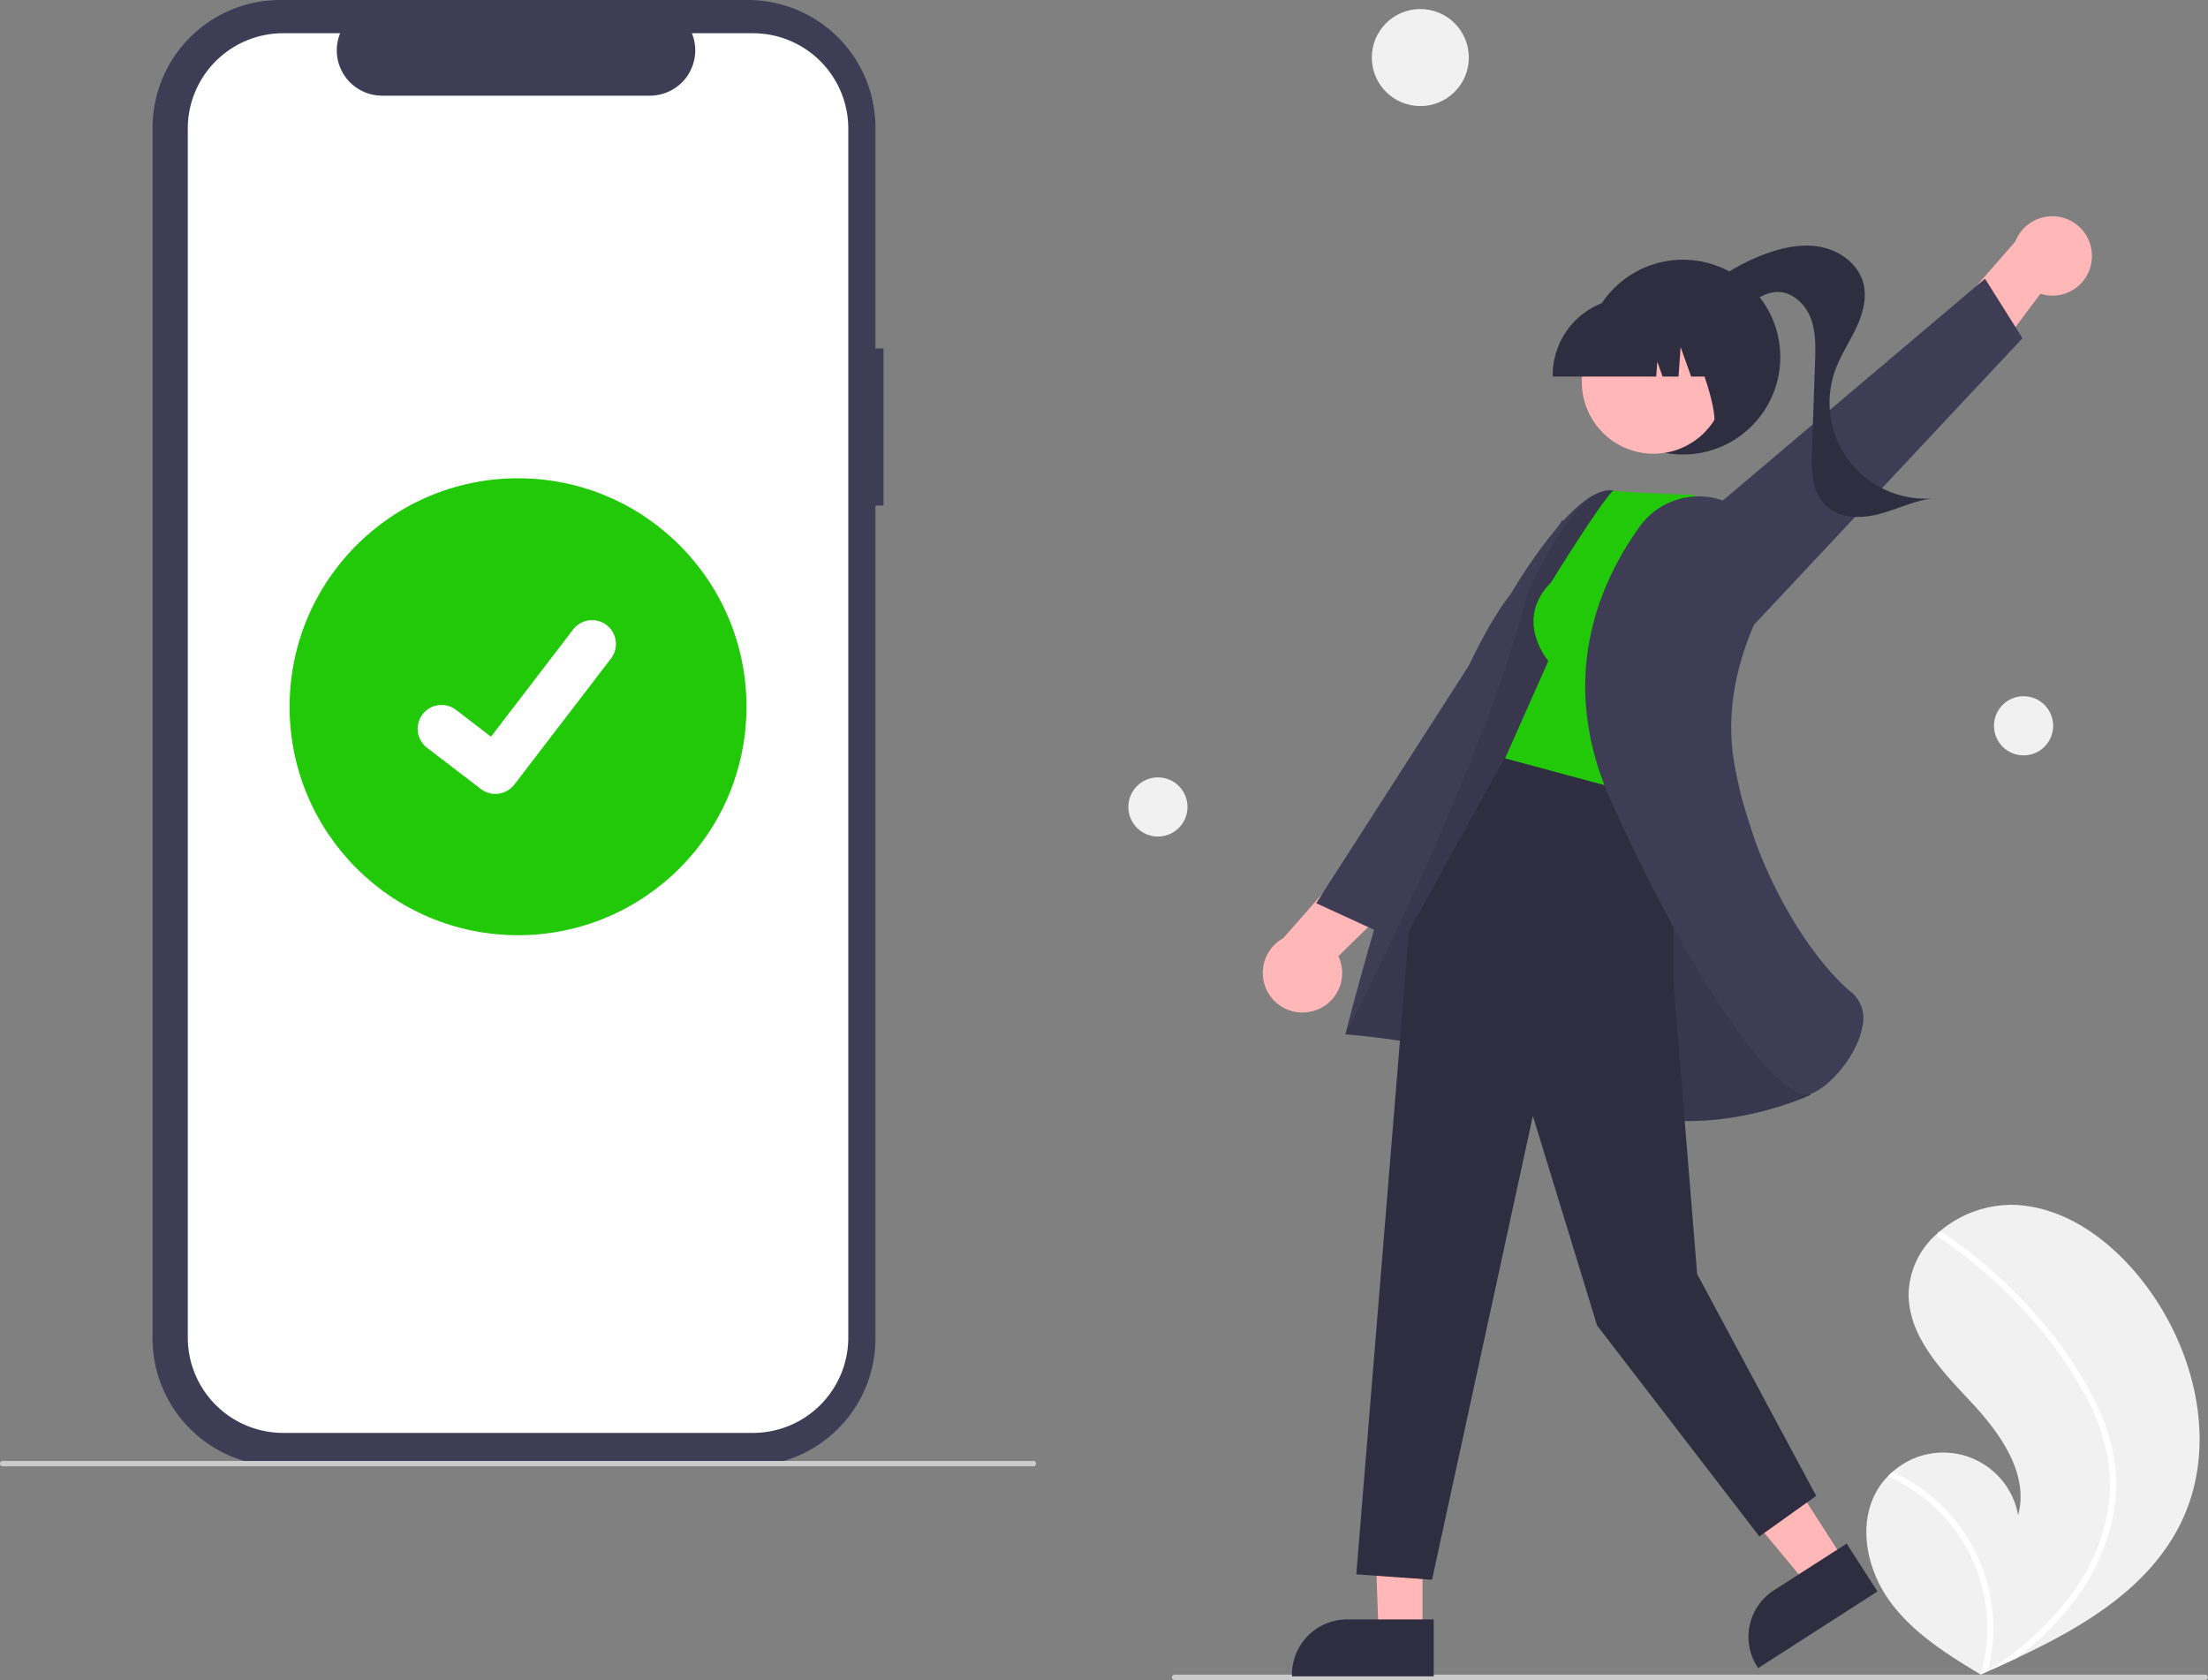 <svg id="Group_589" data-name="Group 589" xmlns="http://www.w3.org/2000/svg" width="429.5" height="326.776" viewBox="0 0 429.5 326.776">
  <rect x="0" y="0" width="429.5" height="326.776" fill="#808080" stroke="none"/>
  <path id="Path_1531" data-name="Path 1531" d="M390.474,207.266h-1.567V164.343A24.843,24.843,0,0,0,364.065,139.5H273.127a24.843,24.843,0,0,0-24.843,24.843V399.822a24.843,24.843,0,0,0,24.843,24.843h90.938a24.843,24.843,0,0,0,24.843-24.843v-162h1.567Z" transform="translate(-218.61 -139.5)" fill="#3f3d56"/>
  <path id="Path_1532" data-name="Path 1532" d="M371.239,151.783h-11.87a8.814,8.814,0,0,1-8.161,12.143h-52.1a8.814,8.814,0,0,1-8.161-12.143H279.863a18.552,18.552,0,0,0-18.552,18.552V405.469a18.552,18.552,0,0,0,18.552,18.552h91.376a18.552,18.552,0,0,0,18.552-18.552h0V170.335a18.552,18.552,0,0,0-18.552-18.552Z" transform="translate(-224.782 -145.319)" fill="#fff"/>
  <path id="Path_1533" data-name="Path 1533" d="M392.9,680.552H192.419a.526.526,0,0,1,0-1.052H392.9a.526.526,0,0,1,0,1.052Z" transform="translate(-191.892 -395.347)" fill="#cbcbcb"/>
  <circle id="Ellipse_44" data-name="Ellipse 44" cx="44.436" cy="44.436" r="44.436" transform="translate(56.333 93.027)" fill="#21c909"/>
  <path id="Path_395" data-name="Path 395" d="M361.444,402.518a4.608,4.608,0,0,1-2.773-.921l-.05-.037-10.443-7.989a4.641,4.641,0,1,1,5.647-7.366l6.764,5.187,15.984-20.853a4.639,4.639,0,0,1,6.5-.859h0l-.1.138.1-.138a4.645,4.645,0,0,1,.858,6.505l-18.8,24.517a4.642,4.642,0,0,1-3.691,1.81Z" transform="translate(-265.078 -248.103)" fill="#fff"/>
  <path id="Path_1534" data-name="Path 1534" d="M884.088,640.077a13.812,13.812,0,0,1,1.9-2.418c.3-.308.61-.6.933-.881a14.808,14.808,0,0,1,24.417,8.423c2.17-8.026-3.479-15.931-9.159-22S890,610.468,890.031,602.15a16.023,16.023,0,0,1,5.7-11.819c.105-.093.211-.185.318-.275a21.612,21.612,0,0,1,14.885-5.188c10.1.541,18.924,7.331,25.05,15.385,9.861,12.959,14.182,31.15,7.278,45.9-6.072,12.974-19.022,20.679-32.238,26.873q-2.768,1.3-5.526,2.517c-.012,0-.025.012-.038.015-.088.039-.177.078-.26.118l-1.135.5.174.114.543.352-.563-.339c-.056-.035-.115-.067-.171-.1-6.491-3.895-13.073-8.015-17.557-14.1C881.841,655.795,879.971,646.752,884.088,640.077Z" transform="translate(-518.77 -350.504)" fill="#f1f1f1"/>
  <path id="Path_1535" data-name="Path 1535" d="M931.154,630.087a36.738,36.738,0,0,1,2.829,10.277,31.9,31.9,0,0,1-.385,9.478,40.874,40.874,0,0,1-8.2,17.535,58.826,58.826,0,0,1-10.62,10.324q-2.768,1.3-5.526,2.517c-.012,0-.025.012-.038.015-.088.039-.177.078-.26.118l-1.135.5.174.114.543.352-.563-.339c-.056-.035-.115-.067-.171-.1a32.23,32.23,0,0,0-18.064-38.545c.3-.308.61-.6.933-.881a34,34,0,0,1,5.211,2.976,33.317,33.317,0,0,1,12.607,16.7,34.064,34.064,0,0,1,.739,19.043c.326-.213.653-.432.971-.649a59.729,59.729,0,0,0,15.818-14.982,38.026,38.026,0,0,0,6.747-17.146c.8-6.753-.885-13.394-3.9-19.42A79.592,79.592,0,0,0,916.4,610.256a90.448,90.448,0,0,0-16.721-14.377.65.65,0,0,1-.193-.875.553.553,0,0,1,.318-.275.482.482,0,0,1,.41.083c.758.506,1.509,1.016,2.252,1.541a91.466,91.466,0,0,1,16.715,15.268A73.64,73.64,0,0,1,931.154,630.087Z" transform="translate(-522.528 -355.176)" fill="#fff"/>
  <circle id="Ellipse_44-2" data-name="Ellipse 44" cx="9.437" cy="9.437" r="9.437" transform="translate(266.845 1.759)" fill="#f1f1f1"/>
  <circle id="Ellipse_44-3" data-name="Ellipse 44" cx="5.754" cy="5.754" r="5.754" transform="translate(387.873 135.416)" fill="#f1f1f1"/>
  <circle id="Ellipse_44-4" data-name="Ellipse 44" cx="5.754" cy="5.754" r="5.754" transform="translate(219.486 151.202)" fill="#f1f1f1"/>
  <path id="Path_1536" data-name="Path 1536" d="M625.634,759.552H826.12a.526.526,0,1,0,0-1.052H625.634a.526.526,0,0,0,0,1.052Z" transform="translate(-397.146 -432.776)" fill="#cbcbcb"/>
  <path id="Path_1537" data-name="Path 1537" d="M937.083,228.223a7.71,7.71,0,0,0-14.806-3.908l-16.269,18.651,4.774,13.332,16.362-21.793a7.668,7.668,0,0,0,9.94-6.283Z" transform="translate(-530.234 -177.373)" fill="#ffb7b7"/>
  <path id="Path_1538" data-name="Path 1538" d="M626.091,172.228l54-57.635-7.284-11.581L605.076,160.3Z" transform="translate(-286.679 -48.806)" fill="#3f3d56"/>
  <circle id="Ellipse_781" data-name="Ellipse 781" cx="18.944" cy="18.944" r="18.944" transform="translate(308.415 50.516)" fill="#2f2e41"/>
  <path id="Path_1539" data-name="Path 1539" d="M816.894,241.273a39.721,39.721,0,0,1,14.451-9.345c3.493-1.294,7.3-2.094,10.948-1.359s7.106,3.261,8.125,6.845c.833,2.93-.027,6.085-1.32,8.843s-3.019,5.316-4.065,8.177a18.664,18.664,0,0,0,18.78,25.028c-3.588.481-6.9,2.167-10.4,3.065s-7.647.837-10.254-1.676c-2.758-2.659-2.813-6.981-2.68-10.81l.595-17.073c.1-2.9.187-5.9-.859-8.606s-3.534-5.081-6.438-5.056c-2.2.019-4.149,1.352-5.914,2.667s-3.633,2.718-5.826,2.913-4.7-1.427-4.531-3.622Z" transform="translate(-488.012 -182.515)" fill="#2f2e41"/>
  <path id="Path_1540" data-name="Path 1540" d="M668.468,483.749a7.71,7.71,0,0,1-5.809-14.168l16.365-18.567L692.867,454,673.4,473.074a7.669,7.669,0,0,1-4.93,10.675Z" transform="translate(-413.058 -287.093)" fill="#ffb7b7"/>
  <path id="Path_1541" data-name="Path 1541" d="M539.777,221.16l-40.789,51.2-12.433-5.708,47.943-74.64Z" transform="translate(-230.525 -90.974)" fill="#3f3d56"/>
  <path id="Path_1542" data-name="Path 1542" d="M517.1,541.074l-9.721-.153,1.169,33.133h8.55Z" transform="translate(-240.389 -256.283)" fill="#ffb7b7"/>
  <path id="Path_1543" data-name="Path 1543" d="M697.057,738.081h-16.84a10.732,10.732,0,0,0-10.731,10.731v.349h27.571Z" transform="translate(-418.172 -423.102)" fill="#2f2e41"/>
  <path id="Path_1544" data-name="Path 1544" d="M638.6,524.511l-10.62,6.818,21.242,25.555,7.2-4.62Z" transform="translate(-297.533 -248.508)" fill="#ffb7b7"/>
  <path id="Path_1545" data-name="Path 1545" d="M857.338,710.049l-14.17,9.1h0a10.732,10.732,0,0,0-3.232,14.828l.188.293,23.2-14.9Z" transform="translate(-498.122 -409.821)" fill="#2f2e41"/>
  <path id="Path_1546" data-name="Path 1546" d="M772.378,400.191s-23.6-78.367-31.178-79.426-19.8,20.108-19.8,20.108c-15.84,20.211-32.175,85.678-32.175,85.678s27.229,1.7,47.134,12.294,43.4-.536,43.4-.536Z" transform="translate(-427.524 -225.364)" fill="#3f3d56"/>
  <path id="Path_1547" data-name="Path 1547" d="M772.378,400.192s-23.595-78.367-31.178-79.426-16.7,20.323-16.7,20.323c-7.893,32.625-35.278,85.463-35.278,85.463s27.23,1.7,47.134,12.294,43.4-.536,43.4-.536Z" transform="translate(-427.524 -225.364)" opacity="0.1" style="isolation: isolate"/>
  <path id="Path_1548" data-name="Path 1548" d="M563.042,282.763v39.379l4.634,57.043,23.153,43.149-11.05,7.893-31.573-41.044-12.487-40.754-19.611,90.218-14.734-1.052,10.233-125.086L531.024,277.3Z" transform="translate(-237.546 -131.382)" fill="#2f2e41"/>
  <path id="Path_1549" data-name="Path 1549" d="M757.2,338.691c-7.367,7.367-.526,15.26-.526,15.26l-8.419,18.944L781.4,381.84l11.585-51.768-7.893-8.419c-15.786-.526-15.795-.853-15.795-.853C766.532,323.506,757.2,338.691,757.2,338.691Z" transform="translate(-455.489 -225.398)" fill="#21c909"/>
  <path id="Path_1550" data-name="Path 1550" d="M808.364,325.74a14.147,14.147,0,0,0-19.879,3.112c-8.334,11.6-16.04,30.342-5.422,53.711,17.049,37.524,31.885,56.733,37.916,56.731a2.4,2.4,0,0,0,.775-.122c3.713-1.26,9.08-7.542,10.052-13.078a6.633,6.633,0,0,0-2.1-6.637c-6.807-5.444-19.027-22.4-22.838-44.709-2.107-12.329,1.979-23.559,5.777-30.809a14.144,14.144,0,0,0-4.092-18.064h0Z" transform="translate(-469.532 -226.429)" fill="#3f3d56"/>
  <circle id="Ellipse_782" data-name="Ellipse 782" cx="13.945" cy="13.945" r="13.945" transform="translate(302.718 68.759) rotate(-28.663)" fill="#ffb7b7"/>
  <path id="Path_1551" data-name="Path 1551" d="M765.872,264.9h20.136l.207-2.891,1.032,2.891h3.1l.409-5.73,2.046,5.73h6v-.284a15.062,15.062,0,0,0-15.045-15.045h-2.839a15.063,15.063,0,0,0-15.046,15.045Z" transform="translate(-463.839 -191.653)" fill="#2f2e41"/>
  <path id="Path_1552" data-name="Path 1552" d="M815.793,277.155l8.593-2.788V253.5H808.156l.4.4C814.148,259.485,820.366,279.294,815.793,277.155Z" transform="translate(-483.872 -193.512)" fill="#2f2e41"/>
</svg>
